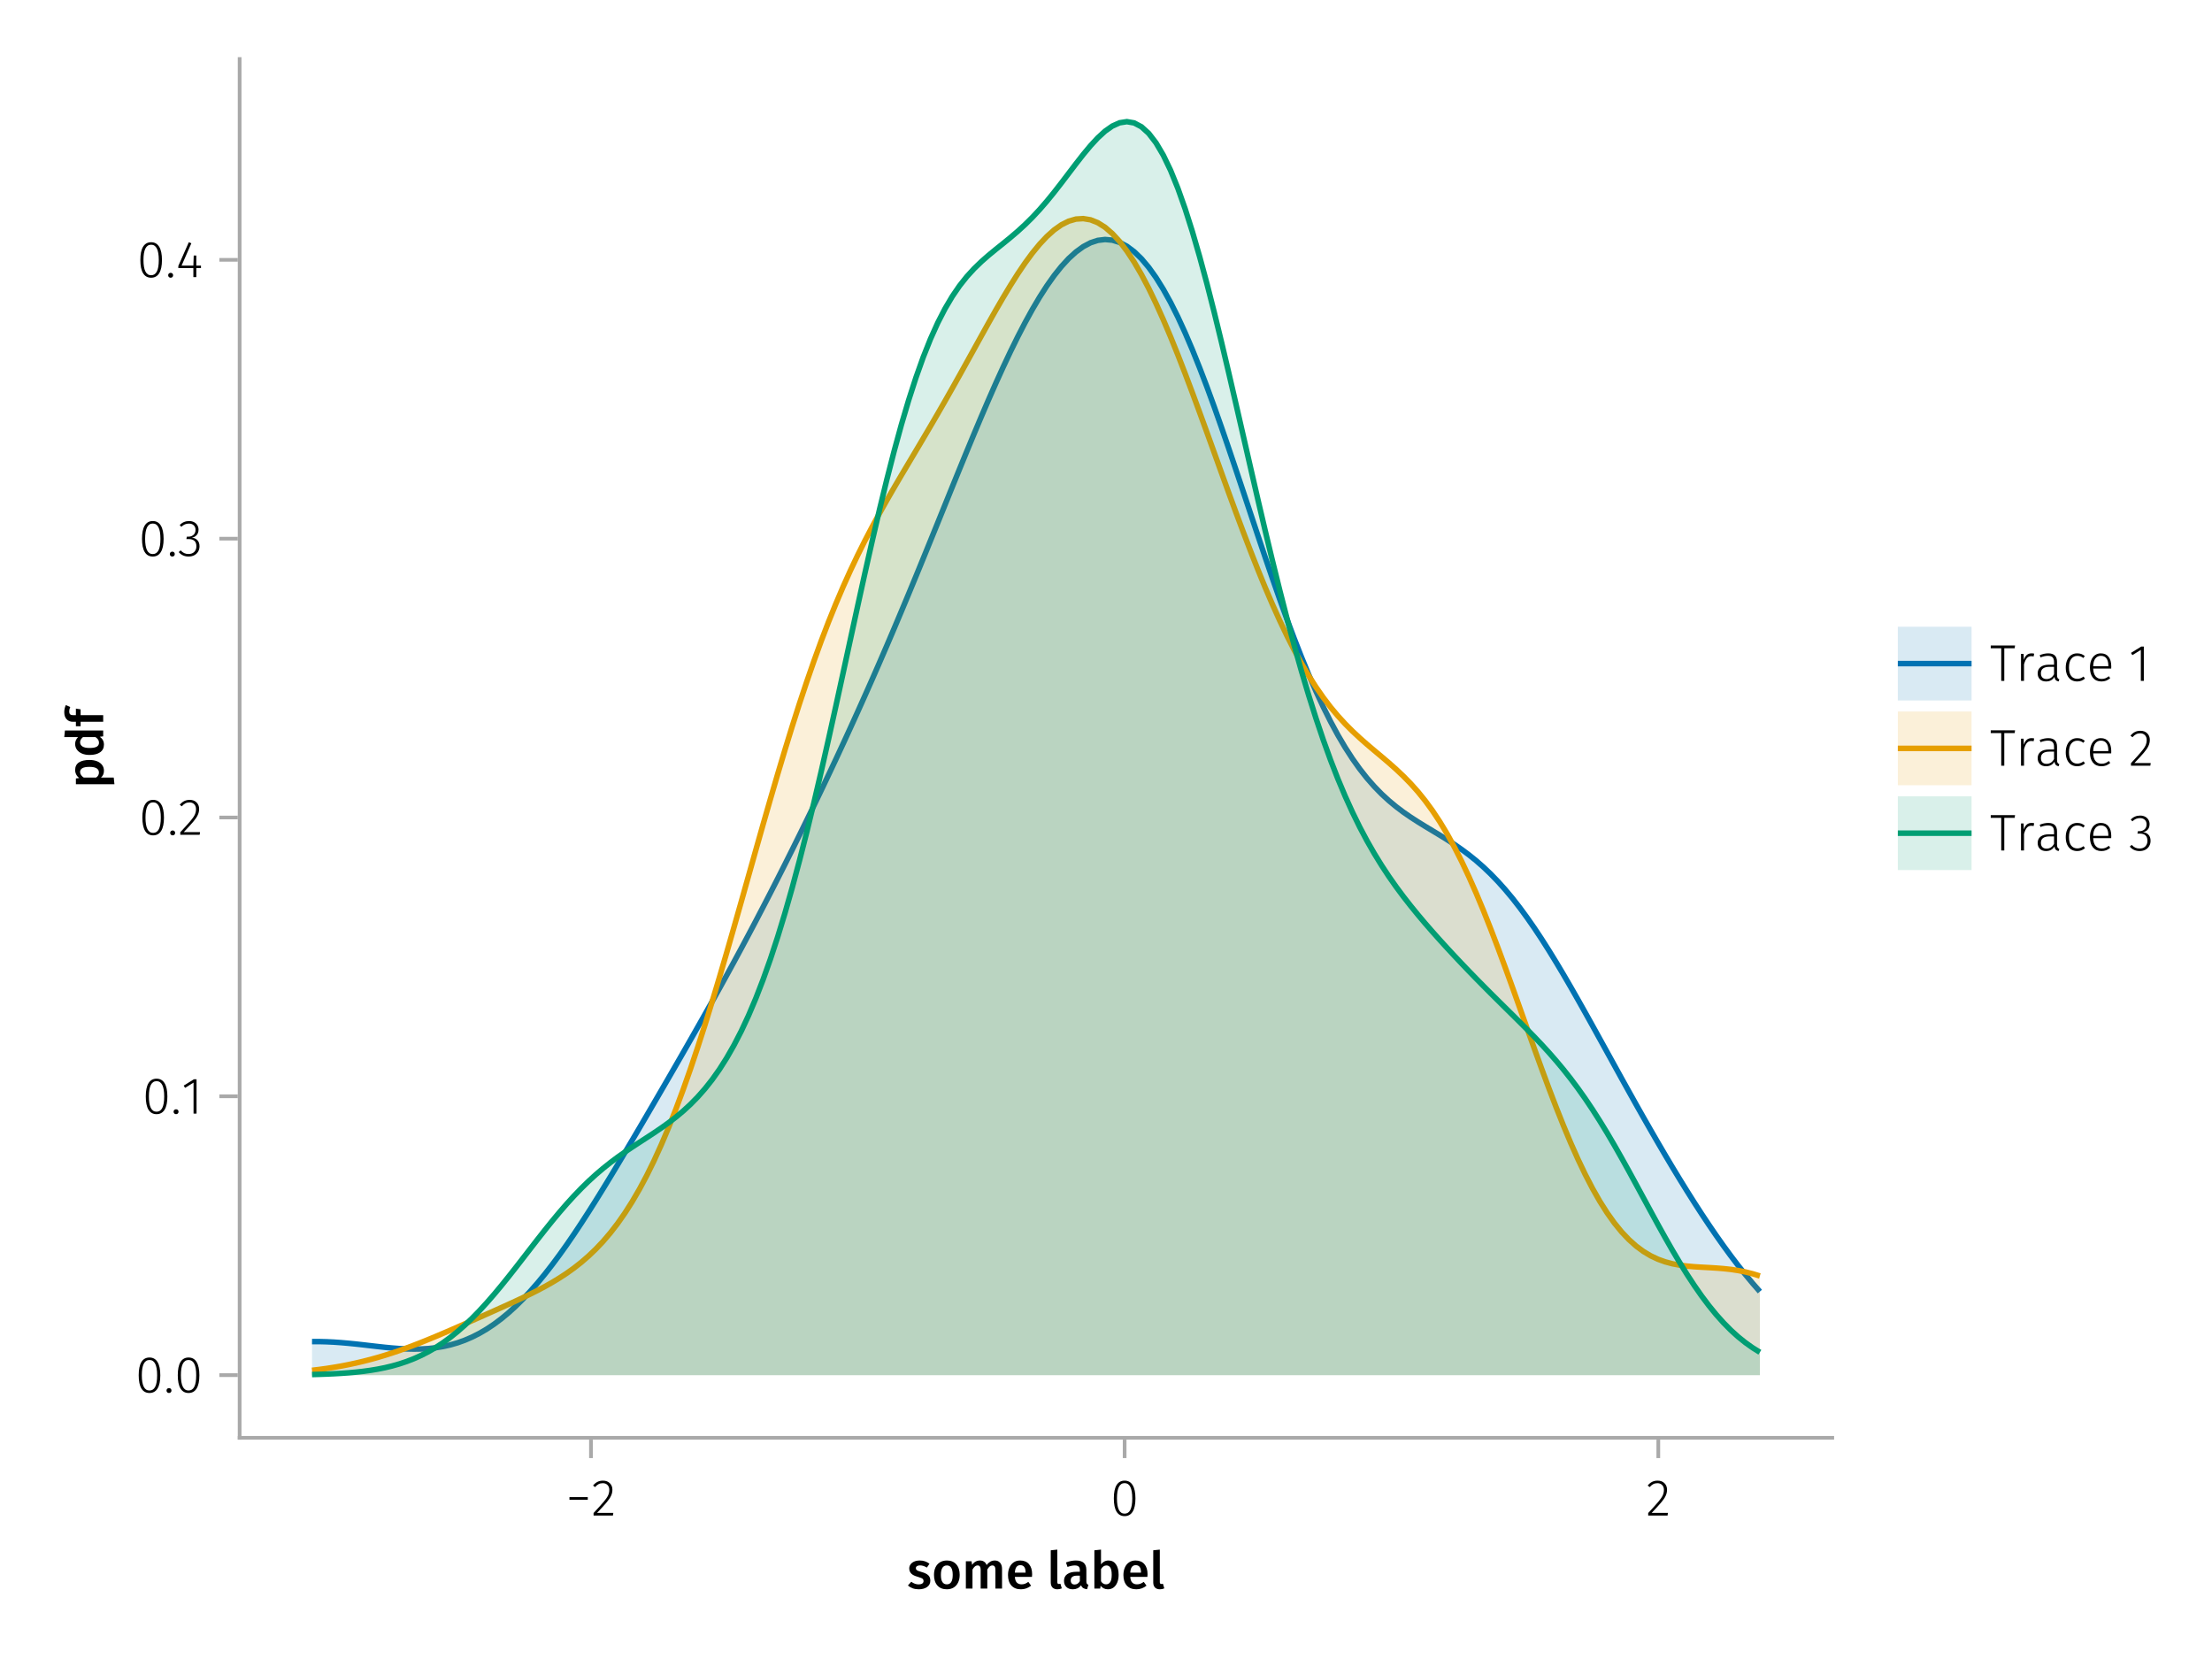 <?xml version="1.0" encoding="UTF-8"?>
<svg xmlns="http://www.w3.org/2000/svg" xmlns:xlink="http://www.w3.org/1999/xlink" width="600" height="450" viewBox="0 0 600 450">
<defs>
<g>
<g id="glyph-0-0-651e792d">
<path d="M 3.422 -7.609 C 4.41 -7.609 5.285 -7.316 6.047 -6.734 L 5.344 -5.688 C 4.707 -6.082 4.086 -6.281 3.484 -6.281 C 3.129 -6.281 2.852 -6.211 2.656 -6.078 C 2.457 -5.941 2.359 -5.766 2.359 -5.547 C 2.359 -5.379 2.398 -5.238 2.484 -5.125 C 2.578 -5.008 2.734 -4.898 2.953 -4.797 C 3.172 -4.703 3.492 -4.598 3.922 -4.484 C 4.723 -4.266 5.316 -3.977 5.703 -3.625 C 6.086 -3.27 6.281 -2.773 6.281 -2.141 C 6.281 -1.398 5.984 -0.82 5.391 -0.406 C 4.797 0 4.051 0.203 3.156 0.203 C 2.551 0.203 2 0.113 1.5 -0.062 C 1 -0.25 0.566 -0.508 0.203 -0.844 L 1.109 -1.844 C 1.754 -1.363 2.426 -1.125 3.125 -1.125 C 3.52 -1.125 3.836 -1.203 4.078 -1.359 C 4.316 -1.516 4.438 -1.734 4.438 -2.016 C 4.438 -2.234 4.391 -2.406 4.297 -2.531 C 4.211 -2.656 4.055 -2.766 3.828 -2.859 C 3.598 -2.961 3.242 -3.082 2.766 -3.219 C 2.004 -3.426 1.445 -3.711 1.094 -4.078 C 0.738 -4.453 0.562 -4.91 0.562 -5.453 C 0.562 -5.867 0.68 -6.238 0.922 -6.562 C 1.16 -6.895 1.492 -7.148 1.922 -7.328 C 2.359 -7.516 2.859 -7.609 3.422 -7.609 Z M 3.422 -7.609 "/>
</g>
<g id="glyph-0-1-651e792d">
<path d="M 4.109 -7.609 C 5.191 -7.609 6.039 -7.258 6.656 -6.562 C 7.27 -5.875 7.578 -4.922 7.578 -3.703 C 7.578 -2.93 7.438 -2.25 7.156 -1.656 C 6.875 -1.062 6.473 -0.602 5.953 -0.281 C 5.43 0.039 4.812 0.203 4.094 0.203 C 3 0.203 2.145 -0.141 1.531 -0.828 C 0.914 -1.523 0.609 -2.484 0.609 -3.703 C 0.609 -4.484 0.742 -5.164 1.016 -5.75 C 1.297 -6.344 1.703 -6.801 2.234 -7.125 C 2.766 -7.445 3.391 -7.609 4.109 -7.609 Z M 4.109 -6.266 C 3.023 -6.266 2.484 -5.41 2.484 -3.703 C 2.484 -2.828 2.617 -2.18 2.891 -1.766 C 3.16 -1.348 3.562 -1.141 4.094 -1.141 C 4.625 -1.141 5.02 -1.348 5.281 -1.766 C 5.551 -2.191 5.688 -2.836 5.688 -3.703 C 5.688 -4.578 5.551 -5.223 5.281 -5.641 C 5.02 -6.055 4.629 -6.266 4.109 -6.266 Z M 4.109 -6.266 "/>
</g>
<g id="glyph-0-2-651e792d">
<path d="M 6.547 -1.953 C 6.547 -1.672 6.586 -1.461 6.672 -1.328 C 6.766 -1.191 6.91 -1.086 7.109 -1.016 L 6.734 0.188 C 6.316 0.145 5.973 0.039 5.703 -0.125 C 5.441 -0.289 5.238 -0.547 5.094 -0.891 C 4.844 -0.523 4.523 -0.25 4.141 -0.062 C 3.766 0.113 3.348 0.203 2.891 0.203 C 2.148 0.203 1.562 -0.004 1.125 -0.422 C 0.695 -0.836 0.484 -1.391 0.484 -2.078 C 0.484 -2.879 0.773 -3.488 1.359 -3.906 C 1.941 -4.332 2.773 -4.547 3.859 -4.547 L 4.781 -4.547 L 4.781 -4.969 C 4.781 -5.445 4.672 -5.781 4.453 -5.969 C 4.234 -6.164 3.883 -6.266 3.406 -6.266 C 2.863 -6.266 2.207 -6.129 1.438 -5.859 L 1.016 -7.078 C 1.941 -7.43 2.836 -7.609 3.703 -7.609 C 5.598 -7.609 6.547 -6.758 6.547 -5.062 Z M 3.359 -1.094 C 3.961 -1.094 4.438 -1.395 4.781 -2 L 4.781 -3.5 L 4.047 -3.5 C 2.891 -3.5 2.312 -3.07 2.312 -2.219 C 2.312 -1.863 2.398 -1.586 2.578 -1.391 C 2.754 -1.191 3.016 -1.094 3.359 -1.094 Z M 3.359 -1.094 "/>
</g>
<g id="glyph-0-3-651e792d">
<path d="M 4.906 -7.609 C 5.77 -7.609 6.441 -7.266 6.922 -6.578 C 7.41 -5.898 7.656 -4.941 7.656 -3.703 C 7.656 -2.941 7.535 -2.266 7.297 -1.672 C 7.055 -1.078 6.719 -0.613 6.281 -0.281 C 5.844 0.039 5.328 0.203 4.734 0.203 C 4.328 0.203 3.957 0.117 3.625 -0.047 C 3.301 -0.211 3.016 -0.445 2.766 -0.75 L 2.656 0 L 1.078 0 L 1.078 -10.375 L 2.875 -10.562 L 2.875 -6.562 C 3.113 -6.895 3.406 -7.148 3.75 -7.328 C 4.102 -7.516 4.488 -7.609 4.906 -7.609 Z M 4.234 -1.141 C 4.723 -1.141 5.102 -1.344 5.375 -1.75 C 5.645 -2.164 5.781 -2.816 5.781 -3.703 C 5.781 -4.641 5.656 -5.301 5.406 -5.688 C 5.156 -6.07 4.801 -6.266 4.344 -6.266 C 3.77 -6.266 3.281 -5.93 2.875 -5.266 L 2.875 -1.984 C 3.031 -1.711 3.227 -1.504 3.469 -1.359 C 3.707 -1.211 3.961 -1.141 4.234 -1.141 Z M 4.234 -1.141 "/>
</g>
<g id="glyph-0-4-651e792d">
<path d="M 7.156 -3.875 C 7.156 -3.781 7.141 -3.539 7.109 -3.156 L 2.469 -3.156 C 2.52 -2.438 2.703 -1.922 3.016 -1.609 C 3.336 -1.297 3.758 -1.141 4.281 -1.141 C 4.613 -1.141 4.922 -1.191 5.203 -1.297 C 5.492 -1.41 5.801 -1.582 6.125 -1.812 L 6.875 -0.781 C 6.051 -0.125 5.133 0.203 4.125 0.203 C 3 0.203 2.129 -0.141 1.516 -0.828 C 0.91 -1.516 0.609 -2.457 0.609 -3.656 C 0.609 -4.406 0.738 -5.082 1 -5.688 C 1.258 -6.289 1.633 -6.758 2.125 -7.094 C 2.625 -7.438 3.211 -7.609 3.891 -7.609 C 4.93 -7.609 5.734 -7.281 6.297 -6.625 C 6.867 -5.969 7.156 -5.051 7.156 -3.875 Z M 5.375 -4.391 C 5.375 -5.691 4.895 -6.344 3.938 -6.344 C 3.5 -6.344 3.156 -6.18 2.906 -5.859 C 2.656 -5.535 2.508 -5.02 2.469 -4.312 L 5.375 -4.312 Z M 5.375 -4.391 "/>
</g>
<g id="glyph-1-0-651e792d">
<path d="M 8.938 -7.609 C 9.531 -7.609 10.004 -7.406 10.359 -7 C 10.711 -6.594 10.891 -6.047 10.891 -5.359 L 10.891 0 L 9.094 0 L 9.094 -5.078 C 9.094 -5.867 8.82 -6.266 8.281 -6.266 C 8 -6.266 7.75 -6.172 7.531 -5.984 C 7.32 -5.805 7.109 -5.531 6.891 -5.156 L 6.891 0 L 5.094 0 L 5.094 -5.078 C 5.094 -5.867 4.82 -6.266 4.281 -6.266 C 3.988 -6.266 3.734 -6.172 3.516 -5.984 C 3.305 -5.805 3.094 -5.531 2.875 -5.156 L 2.875 0 L 1.078 0 L 1.078 -7.406 L 2.625 -7.406 L 2.766 -6.438 C 3.328 -7.219 4.039 -7.609 4.906 -7.609 C 5.344 -7.609 5.719 -7.5 6.031 -7.281 C 6.344 -7.062 6.566 -6.758 6.703 -6.375 C 7.004 -6.77 7.332 -7.07 7.688 -7.281 C 8.051 -7.5 8.469 -7.609 8.938 -7.609 Z M 8.938 -7.609 "/>
</g>
<g id="glyph-1-1-651e792d">
<path d="M 7.156 -3.875 C 7.156 -3.781 7.141 -3.539 7.109 -3.156 L 2.469 -3.156 C 2.52 -2.438 2.703 -1.922 3.016 -1.609 C 3.336 -1.297 3.758 -1.141 4.281 -1.141 C 4.613 -1.141 4.922 -1.191 5.203 -1.297 C 5.492 -1.41 5.801 -1.582 6.125 -1.812 L 6.875 -0.781 C 6.051 -0.125 5.133 0.203 4.125 0.203 C 3 0.203 2.129 -0.141 1.516 -0.828 C 0.91 -1.516 0.609 -2.457 0.609 -3.656 C 0.609 -4.406 0.738 -5.082 1 -5.688 C 1.258 -6.289 1.633 -6.758 2.125 -7.094 C 2.625 -7.438 3.211 -7.609 3.891 -7.609 C 4.93 -7.609 5.734 -7.281 6.297 -6.625 C 6.867 -5.969 7.156 -5.051 7.156 -3.875 Z M 5.375 -4.391 C 5.375 -5.691 4.895 -6.344 3.938 -6.344 C 3.5 -6.344 3.156 -6.18 2.906 -5.859 C 2.656 -5.535 2.508 -5.02 2.469 -4.312 L 5.375 -4.312 Z M 5.375 -4.391 "/>
</g>
<g id="glyph-1-2-651e792d">
</g>
<g id="glyph-1-3-651e792d">
<path d="M 2.828 0.203 C 2.254 0.203 1.805 0.039 1.484 -0.281 C 1.172 -0.613 1.016 -1.082 1.016 -1.688 L 1.016 -10.375 L 2.797 -10.562 L 2.797 -1.75 C 2.797 -1.406 2.938 -1.234 3.219 -1.234 C 3.363 -1.234 3.504 -1.254 3.641 -1.297 L 4.016 -0.047 C 3.641 0.117 3.242 0.203 2.828 0.203 Z M 2.828 0.203 "/>
</g>
<g id="glyph-2-0-651e792d">
<path d="M 0.969 -4.281 L 0.969 -5 L 5.938 -5 L 5.938 -4.281 Z M 0.969 -4.281 "/>
</g>
<g id="glyph-2-1-651e792d">
<path d="M 3.156 -9.469 C 3.938 -9.469 4.555 -9.238 5.016 -8.781 C 5.484 -8.32 5.719 -7.734 5.719 -7.016 C 5.719 -6.41 5.586 -5.844 5.328 -5.312 C 5.078 -4.781 4.68 -4.195 4.141 -3.562 C 3.609 -2.926 2.742 -1.977 1.547 -0.719 L 5.969 -0.719 L 5.859 0 L 0.609 0 L 0.609 -0.688 C 1.879 -2.051 2.789 -3.062 3.344 -3.719 C 3.906 -4.375 4.301 -4.941 4.531 -5.422 C 4.758 -5.898 4.875 -6.414 4.875 -6.969 C 4.875 -7.52 4.711 -7.957 4.391 -8.281 C 4.066 -8.613 3.641 -8.781 3.109 -8.781 C 2.68 -8.781 2.301 -8.691 1.969 -8.516 C 1.633 -8.336 1.316 -8.07 1.016 -7.719 L 0.469 -8.141 C 0.832 -8.586 1.234 -8.922 1.672 -9.141 C 2.109 -9.359 2.602 -9.469 3.156 -9.469 Z M 3.156 -9.469 "/>
</g>
<g id="glyph-2-2-651e792d">
<path d="M 6.797 -9.594 L 6.688 -8.844 L 3.875 -8.844 L 3.875 0 L 3.047 0 L 3.047 -8.844 L 0.203 -8.844 L 0.203 -9.594 Z M 6.797 -9.594 "/>
</g>
<g id="glyph-2-3-651e792d">
<path d="M 4.328 -7.469 C 4.617 -7.469 4.859 -7.441 5.047 -7.391 L 4.906 -6.625 C 4.695 -6.676 4.477 -6.703 4.25 -6.703 C 3.758 -6.703 3.363 -6.52 3.062 -6.156 C 2.758 -5.801 2.504 -5.242 2.297 -4.484 L 2.297 0 L 1.484 0 L 1.484 -7.328 L 2.188 -7.328 L 2.25 -5.688 C 2.445 -6.289 2.711 -6.738 3.047 -7.031 C 3.391 -7.32 3.816 -7.469 4.328 -7.469 Z M 4.328 -7.469 "/>
</g>
<g id="glyph-2-4-651e792d">
<path d="M 3.984 -7.469 C 4.41 -7.469 4.785 -7.41 5.109 -7.297 C 5.43 -7.18 5.75 -6.992 6.062 -6.734 L 5.656 -6.203 C 5.414 -6.398 5.164 -6.547 4.906 -6.641 C 4.645 -6.734 4.352 -6.781 4.031 -6.781 C 3.344 -6.781 2.789 -6.508 2.375 -5.969 C 1.969 -5.438 1.766 -4.656 1.766 -3.625 C 1.766 -2.602 1.969 -1.836 2.375 -1.328 C 2.781 -0.816 3.328 -0.562 4.016 -0.562 C 4.348 -0.562 4.645 -0.613 4.906 -0.719 C 5.176 -0.82 5.445 -0.973 5.719 -1.172 L 6.109 -0.625 C 5.492 -0.102 4.789 0.156 4 0.156 C 3.375 0.156 2.828 0.008 2.359 -0.281 C 1.898 -0.582 1.539 -1.016 1.281 -1.578 C 1.02 -2.148 0.891 -2.828 0.891 -3.609 C 0.891 -4.391 1.02 -5.07 1.281 -5.656 C 1.539 -6.238 1.898 -6.688 2.359 -7 C 2.828 -7.312 3.367 -7.469 3.984 -7.469 Z M 3.984 -7.469 "/>
</g>
<g id="glyph-2-5-651e792d">
<path d="M 6.672 -3.938 C 6.672 -3.727 6.664 -3.531 6.656 -3.344 L 1.766 -3.344 C 1.805 -2.395 2.031 -1.688 2.438 -1.219 C 2.844 -0.758 3.379 -0.531 4.047 -0.531 C 4.43 -0.531 4.77 -0.586 5.062 -0.703 C 5.352 -0.816 5.672 -1.004 6.016 -1.266 L 6.391 -0.734 C 6.035 -0.441 5.664 -0.219 5.281 -0.062 C 4.895 0.082 4.469 0.156 4 0.156 C 3.031 0.156 2.27 -0.172 1.719 -0.828 C 1.164 -1.492 0.891 -2.414 0.891 -3.594 C 0.891 -4.375 1.008 -5.055 1.25 -5.641 C 1.488 -6.223 1.828 -6.672 2.266 -6.984 C 2.711 -7.305 3.234 -7.469 3.828 -7.469 C 4.754 -7.469 5.457 -7.156 5.938 -6.531 C 6.426 -5.906 6.672 -5.039 6.672 -3.938 Z M 5.875 -4.188 C 5.875 -5.008 5.703 -5.648 5.359 -6.109 C 5.023 -6.566 4.52 -6.797 3.844 -6.797 C 3.238 -6.797 2.75 -6.562 2.375 -6.094 C 2 -5.633 1.797 -4.926 1.766 -3.969 L 5.875 -3.969 Z M 5.875 -4.188 "/>
</g>
<g id="glyph-2-6-651e792d">
</g>
<g id="glyph-3-0-651e792d">
<path d="M 3.844 -9.469 C 4.812 -9.469 5.539 -9.055 6.031 -8.234 C 6.531 -7.422 6.781 -6.223 6.781 -4.641 C 6.781 -3.078 6.531 -1.883 6.031 -1.062 C 5.531 -0.25 4.801 0.156 3.844 0.156 C 2.883 0.156 2.156 -0.25 1.656 -1.062 C 1.164 -1.883 0.922 -3.082 0.922 -4.656 C 0.922 -6.238 1.164 -7.438 1.656 -8.25 C 2.156 -9.062 2.883 -9.469 3.844 -9.469 Z M 3.844 -8.797 C 2.457 -8.797 1.766 -7.414 1.766 -4.656 C 1.766 -1.895 2.457 -0.516 3.844 -0.516 C 4.531 -0.516 5.047 -0.848 5.391 -1.516 C 5.742 -2.191 5.922 -3.234 5.922 -4.641 C 5.922 -6.055 5.742 -7.102 5.391 -7.781 C 5.047 -8.457 4.531 -8.797 3.844 -8.797 Z M 3.844 -8.797 "/>
</g>
<g id="glyph-3-1-651e792d">
<path d="M 3.156 -9.469 C 3.938 -9.469 4.555 -9.238 5.016 -8.781 C 5.484 -8.32 5.719 -7.734 5.719 -7.016 C 5.719 -6.41 5.586 -5.844 5.328 -5.312 C 5.078 -4.781 4.68 -4.195 4.141 -3.562 C 3.609 -2.926 2.742 -1.977 1.547 -0.719 L 5.969 -0.719 L 5.859 0 L 0.609 0 L 0.609 -0.688 C 1.879 -2.051 2.789 -3.062 3.344 -3.719 C 3.906 -4.375 4.301 -4.941 4.531 -5.422 C 4.758 -5.898 4.875 -6.414 4.875 -6.969 C 4.875 -7.52 4.711 -7.957 4.391 -8.281 C 4.066 -8.613 3.641 -8.781 3.109 -8.781 C 2.68 -8.781 2.301 -8.691 1.969 -8.516 C 1.633 -8.336 1.316 -8.07 1.016 -7.719 L 0.469 -8.141 C 0.832 -8.586 1.234 -8.922 1.672 -9.141 C 2.109 -9.359 2.602 -9.469 3.156 -9.469 Z M 3.156 -9.469 "/>
</g>
<g id="glyph-4-0-651e792d">
<path d="M -7.609 -4.906 C -7.609 -5.844 -7.27 -6.535 -6.594 -6.984 C -5.914 -7.43 -4.957 -7.656 -3.719 -7.656 C -2.957 -7.656 -2.281 -7.539 -1.688 -7.312 C -1.094 -7.082 -0.629 -6.742 -0.297 -6.297 C 0.035 -5.859 0.203 -5.336 0.203 -4.734 C 0.203 -3.953 -0.066 -3.332 -0.609 -2.875 L 2.859 -2.875 L 3.047 -1.078 L -7.406 -1.078 L -7.406 -2.641 L -6.5 -2.75 C -6.875 -3.031 -7.148 -3.359 -7.328 -3.734 C -7.516 -4.109 -7.609 -4.5 -7.609 -4.906 Z M -1.156 -4.234 C -1.156 -5.266 -2.004 -5.781 -3.703 -5.781 C -4.609 -5.781 -5.258 -5.66 -5.656 -5.422 C -6.062 -5.191 -6.266 -4.844 -6.266 -4.375 C -6.266 -4.082 -6.172 -3.805 -5.984 -3.547 C -5.805 -3.285 -5.566 -3.062 -5.266 -2.875 L -1.938 -2.875 C -1.414 -3.219 -1.156 -3.672 -1.156 -4.234 Z M -1.156 -4.234 "/>
</g>
<g id="glyph-5-0-651e792d">
<path d="M -10.375 -7.312 L 0 -7.312 L 0 -5.719 L -0.938 -5.594 C -0.582 -5.363 -0.301 -5.066 -0.094 -4.703 C 0.102 -4.348 0.203 -3.941 0.203 -3.484 C 0.203 -2.578 -0.145 -1.879 -0.844 -1.391 C -1.539 -0.91 -2.492 -0.672 -3.703 -0.672 C -4.453 -0.672 -5.125 -0.789 -5.719 -1.031 C -6.312 -1.281 -6.773 -1.629 -7.109 -2.078 C -7.441 -2.535 -7.609 -3.062 -7.609 -3.656 C -7.609 -4.363 -7.344 -4.984 -6.812 -5.516 L -10.562 -5.516 Z M -1.141 -3.984 C -1.141 -4.305 -1.219 -4.586 -1.375 -4.828 C -1.531 -5.066 -1.77 -5.297 -2.094 -5.516 L -5.484 -5.516 C -5.742 -5.297 -5.938 -5.078 -6.062 -4.859 C -6.195 -4.641 -6.266 -4.391 -6.266 -4.109 C -6.266 -3.629 -6.051 -3.25 -5.625 -2.969 C -5.207 -2.695 -4.566 -2.562 -3.703 -2.562 C -2.797 -2.562 -2.141 -2.68 -1.734 -2.922 C -1.336 -3.172 -1.141 -3.523 -1.141 -3.984 Z M -1.141 -3.984 "/>
</g>
<g id="glyph-5-1-651e792d">
<path d="M -9.219 -4.078 C -9.219 -3.723 -9.133 -3.469 -8.969 -3.312 C -8.801 -3.156 -8.539 -3.078 -8.188 -3.078 L -7.406 -3.078 L -7.406 -4.859 L -6.125 -4.656 L -6.125 -3.078 L 0 -3.078 L 0 -1.281 L -6.125 -1.281 L -6.125 -0.078 L -7.406 -0.078 L -7.406 -1.281 L -8.219 -1.281 C -8.914 -1.281 -9.477 -1.504 -9.906 -1.953 C -10.344 -2.41 -10.562 -3.055 -10.562 -3.891 C -10.562 -4.547 -10.422 -5.188 -10.141 -5.812 L -8.938 -5.297 C -9.125 -4.891 -9.219 -4.484 -9.219 -4.078 Z M -9.219 -4.078 "/>
</g>
<g id="glyph-6-0-651e792d">
<path d="M 3.844 -9.469 C 4.812 -9.469 5.539 -9.055 6.031 -8.234 C 6.531 -7.422 6.781 -6.223 6.781 -4.641 C 6.781 -3.078 6.531 -1.883 6.031 -1.062 C 5.531 -0.25 4.801 0.156 3.844 0.156 C 2.883 0.156 2.156 -0.25 1.656 -1.062 C 1.164 -1.883 0.922 -3.082 0.922 -4.656 C 0.922 -6.238 1.164 -7.438 1.656 -8.25 C 2.156 -9.062 2.883 -9.469 3.844 -9.469 Z M 3.844 -8.797 C 2.457 -8.797 1.766 -7.414 1.766 -4.656 C 1.766 -1.895 2.457 -0.516 3.844 -0.516 C 4.531 -0.516 5.047 -0.848 5.391 -1.516 C 5.742 -2.191 5.922 -3.234 5.922 -4.641 C 5.922 -6.055 5.742 -7.102 5.391 -7.781 C 5.047 -8.457 4.531 -8.797 3.844 -8.797 Z M 3.844 -8.797 "/>
</g>
<g id="glyph-7-0-651e792d">
<path d="M 1.438 -1.172 C 1.633 -1.172 1.797 -1.109 1.922 -0.984 C 2.047 -0.859 2.109 -0.703 2.109 -0.516 C 2.109 -0.316 2.047 -0.156 1.922 -0.031 C 1.797 0.094 1.633 0.156 1.438 0.156 C 1.25 0.156 1.086 0.094 0.953 -0.031 C 0.828 -0.164 0.766 -0.328 0.766 -0.516 C 0.766 -0.703 0.828 -0.859 0.953 -0.984 C 1.086 -1.109 1.25 -1.172 1.438 -1.172 Z M 1.438 -1.172 "/>
</g>
<g id="glyph-7-1-651e792d">
<path d="M 3.844 -9.469 C 4.812 -9.469 5.539 -9.055 6.031 -8.234 C 6.531 -7.422 6.781 -6.223 6.781 -4.641 C 6.781 -3.078 6.531 -1.883 6.031 -1.062 C 5.531 -0.25 4.801 0.156 3.844 0.156 C 2.883 0.156 2.156 -0.25 1.656 -1.062 C 1.164 -1.883 0.922 -3.082 0.922 -4.656 C 0.922 -6.238 1.164 -7.438 1.656 -8.25 C 2.156 -9.062 2.883 -9.469 3.844 -9.469 Z M 3.844 -8.797 C 2.457 -8.797 1.766 -7.414 1.766 -4.656 C 1.766 -1.895 2.457 -0.516 3.844 -0.516 C 4.531 -0.516 5.047 -0.848 5.391 -1.516 C 5.742 -2.191 5.922 -3.234 5.922 -4.641 C 5.922 -6.055 5.742 -7.102 5.391 -7.781 C 5.047 -8.457 4.531 -8.797 3.844 -8.797 Z M 3.844 -8.797 "/>
</g>
<g id="glyph-7-2-651e792d">
<path d="M 4.094 -9.312 L 4.094 0 L 3.281 0 L 3.281 -8.406 L 0.984 -6.984 L 0.609 -7.594 L 3.391 -9.312 Z M 4.094 -9.312 "/>
</g>
<g id="glyph-7-3-651e792d">
<path d="M 3.156 -9.469 C 3.938 -9.469 4.555 -9.238 5.016 -8.781 C 5.484 -8.32 5.719 -7.734 5.719 -7.016 C 5.719 -6.41 5.586 -5.844 5.328 -5.312 C 5.078 -4.781 4.68 -4.195 4.141 -3.562 C 3.609 -2.926 2.742 -1.977 1.547 -0.719 L 5.969 -0.719 L 5.859 0 L 0.609 0 L 0.609 -0.688 C 1.879 -2.051 2.789 -3.062 3.344 -3.719 C 3.906 -4.375 4.301 -4.941 4.531 -5.422 C 4.758 -5.898 4.875 -6.414 4.875 -6.969 C 4.875 -7.52 4.711 -7.957 4.391 -8.281 C 4.066 -8.613 3.641 -8.781 3.109 -8.781 C 2.68 -8.781 2.301 -8.691 1.969 -8.516 C 1.633 -8.336 1.316 -8.07 1.016 -7.719 L 0.469 -8.141 C 0.832 -8.586 1.234 -8.922 1.672 -9.141 C 2.109 -9.359 2.602 -9.469 3.156 -9.469 Z M 3.156 -9.469 "/>
</g>
<g id="glyph-8-0-651e792d">
<path d="M 3.844 -9.469 C 4.812 -9.469 5.539 -9.055 6.031 -8.234 C 6.531 -7.422 6.781 -6.223 6.781 -4.641 C 6.781 -3.078 6.531 -1.883 6.031 -1.062 C 5.531 -0.25 4.801 0.156 3.844 0.156 C 2.883 0.156 2.156 -0.25 1.656 -1.062 C 1.164 -1.883 0.922 -3.082 0.922 -4.656 C 0.922 -6.238 1.164 -7.438 1.656 -8.25 C 2.156 -9.062 2.883 -9.469 3.844 -9.469 Z M 3.844 -8.797 C 2.457 -8.797 1.766 -7.414 1.766 -4.656 C 1.766 -1.895 2.457 -0.516 3.844 -0.516 C 4.531 -0.516 5.047 -0.848 5.391 -1.516 C 5.742 -2.191 5.922 -3.234 5.922 -4.641 C 5.922 -6.055 5.742 -7.102 5.391 -7.781 C 5.047 -8.457 4.531 -8.797 3.844 -8.797 Z M 3.844 -8.797 "/>
</g>
<g id="glyph-8-1-651e792d">
<path d="M 6.766 -3.125 L 6.766 -2.453 L 5.5 -2.453 L 5.5 0 L 4.703 0 L 4.703 -2.453 L 0.625 -2.453 L 0.625 -3.047 L 3.469 -9.469 L 4.156 -9.188 L 1.5 -3.125 L 4.703 -3.125 L 4.797 -5.859 L 5.5 -5.859 L 5.5 -3.125 Z M 6.766 -3.125 "/>
</g>
<g id="glyph-9-0-651e792d">
<path d="M 1.438 -1.172 C 1.633 -1.172 1.797 -1.109 1.922 -0.984 C 2.047 -0.859 2.109 -0.703 2.109 -0.516 C 2.109 -0.316 2.047 -0.156 1.922 -0.031 C 1.797 0.094 1.633 0.156 1.438 0.156 C 1.25 0.156 1.086 0.094 0.953 -0.031 C 0.828 -0.164 0.766 -0.328 0.766 -0.516 C 0.766 -0.703 0.828 -0.859 0.953 -0.984 C 1.086 -1.109 1.25 -1.172 1.438 -1.172 Z M 1.438 -1.172 "/>
</g>
<g id="glyph-10-0-651e792d">
<path d="M 3.844 -9.469 C 4.812 -9.469 5.539 -9.055 6.031 -8.234 C 6.531 -7.422 6.781 -6.223 6.781 -4.641 C 6.781 -3.078 6.531 -1.883 6.031 -1.062 C 5.531 -0.25 4.801 0.156 3.844 0.156 C 2.883 0.156 2.156 -0.25 1.656 -1.062 C 1.164 -1.883 0.922 -3.082 0.922 -4.656 C 0.922 -6.238 1.164 -7.438 1.656 -8.25 C 2.156 -9.062 2.883 -9.469 3.844 -9.469 Z M 3.844 -8.797 C 2.457 -8.797 1.766 -7.414 1.766 -4.656 C 1.766 -1.895 2.457 -0.516 3.844 -0.516 C 4.531 -0.516 5.047 -0.848 5.391 -1.516 C 5.742 -2.191 5.922 -3.234 5.922 -4.641 C 5.922 -6.055 5.742 -7.102 5.391 -7.781 C 5.047 -8.457 4.531 -8.797 3.844 -8.797 Z M 3.844 -8.797 "/>
</g>
<g id="glyph-11-0-651e792d">
<path d="M 1.438 -1.172 C 1.633 -1.172 1.797 -1.109 1.922 -0.984 C 2.047 -0.859 2.109 -0.703 2.109 -0.516 C 2.109 -0.316 2.047 -0.156 1.922 -0.031 C 1.797 0.094 1.633 0.156 1.438 0.156 C 1.25 0.156 1.086 0.094 0.953 -0.031 C 0.828 -0.164 0.766 -0.328 0.766 -0.516 C 0.766 -0.703 0.828 -0.859 0.953 -0.984 C 1.086 -1.109 1.25 -1.172 1.438 -1.172 Z M 1.438 -1.172 "/>
</g>
<g id="glyph-12-0-651e792d">
<path d="M 3.094 -9.469 C 3.613 -9.469 4.066 -9.363 4.453 -9.156 C 4.848 -8.945 5.145 -8.664 5.344 -8.312 C 5.551 -7.969 5.656 -7.578 5.656 -7.141 C 5.656 -6.535 5.484 -6.039 5.141 -5.656 C 4.805 -5.281 4.367 -5.047 3.828 -4.953 C 4.43 -4.922 4.93 -4.703 5.328 -4.297 C 5.723 -3.898 5.922 -3.344 5.922 -2.625 C 5.922 -2.082 5.797 -1.602 5.547 -1.188 C 5.305 -0.77 4.961 -0.441 4.516 -0.203 C 4.066 0.035 3.547 0.156 2.953 0.156 C 1.867 0.156 0.977 -0.242 0.281 -1.047 L 0.797 -1.516 C 1.117 -1.172 1.445 -0.922 1.781 -0.766 C 2.125 -0.609 2.504 -0.531 2.922 -0.531 C 3.598 -0.531 4.125 -0.723 4.5 -1.109 C 4.883 -1.492 5.078 -2 5.078 -2.625 C 5.078 -3.926 4.379 -4.578 2.984 -4.578 L 2.359 -4.578 L 2.484 -5.234 L 2.922 -5.234 C 3.453 -5.234 3.906 -5.395 4.281 -5.719 C 4.656 -6.039 4.844 -6.5 4.844 -7.094 C 4.844 -7.613 4.676 -8.023 4.344 -8.328 C 4.02 -8.629 3.586 -8.781 3.047 -8.781 C 2.66 -8.781 2.301 -8.711 1.969 -8.578 C 1.645 -8.441 1.316 -8.219 0.984 -7.906 L 0.547 -8.406 C 0.922 -8.77 1.312 -9.035 1.719 -9.203 C 2.133 -9.379 2.594 -9.469 3.094 -9.469 Z M 3.094 -9.469 "/>
</g>
<g id="glyph-13-0-651e792d">
<path d="M 6.797 -9.594 L 6.688 -8.844 L 3.875 -8.844 L 3.875 0 L 3.047 0 L 3.047 -8.844 L 0.203 -8.844 L 0.203 -9.594 Z M 6.797 -9.594 "/>
</g>
<g id="glyph-14-0-651e792d">
<path d="M 4.328 -7.469 C 4.617 -7.469 4.859 -7.441 5.047 -7.391 L 4.906 -6.625 C 4.695 -6.676 4.477 -6.703 4.25 -6.703 C 3.758 -6.703 3.363 -6.52 3.062 -6.156 C 2.758 -5.801 2.504 -5.242 2.297 -4.484 L 2.297 0 L 1.484 0 L 1.484 -7.328 L 2.188 -7.328 L 2.25 -5.688 C 2.445 -6.289 2.711 -6.738 3.047 -7.031 C 3.391 -7.32 3.816 -7.469 4.328 -7.469 Z M 4.328 -7.469 "/>
</g>
<g id="glyph-15-0-651e792d">
<path d="M 6.031 -1.625 C 6.031 -1.238 6.078 -0.961 6.172 -0.797 C 6.273 -0.629 6.438 -0.504 6.656 -0.422 L 6.469 0.156 C 6.133 0.094 5.875 -0.031 5.688 -0.219 C 5.508 -0.406 5.391 -0.691 5.328 -1.078 C 4.828 -0.254 4.066 0.156 3.047 0.156 C 2.348 0.156 1.797 -0.039 1.391 -0.438 C 0.984 -0.832 0.781 -1.363 0.781 -2.031 C 0.781 -2.781 1.047 -3.359 1.578 -3.766 C 2.117 -4.18 2.867 -4.391 3.828 -4.391 L 5.219 -4.391 L 5.219 -5.109 C 5.219 -5.691 5.086 -6.117 4.828 -6.391 C 4.566 -6.66 4.133 -6.797 3.531 -6.797 C 2.969 -6.797 2.305 -6.656 1.547 -6.375 L 1.328 -6.984 C 2.148 -7.305 2.922 -7.469 3.641 -7.469 C 5.234 -7.469 6.031 -6.695 6.031 -5.156 Z M 3.188 -0.5 C 4.07 -0.5 4.75 -0.93 5.219 -1.797 L 5.219 -3.812 L 3.953 -3.812 C 3.203 -3.812 2.629 -3.664 2.234 -3.375 C 1.848 -3.082 1.656 -2.648 1.656 -2.078 C 1.656 -1.566 1.789 -1.176 2.062 -0.906 C 2.332 -0.633 2.707 -0.5 3.188 -0.5 Z M 3.188 -0.5 "/>
</g>
<g id="glyph-15-1-651e792d">
<path d="M 3.984 -7.469 C 4.41 -7.469 4.785 -7.41 5.109 -7.297 C 5.43 -7.18 5.75 -6.992 6.062 -6.734 L 5.656 -6.203 C 5.414 -6.398 5.164 -6.547 4.906 -6.641 C 4.645 -6.734 4.352 -6.781 4.031 -6.781 C 3.344 -6.781 2.789 -6.508 2.375 -5.969 C 1.969 -5.438 1.766 -4.656 1.766 -3.625 C 1.766 -2.602 1.969 -1.836 2.375 -1.328 C 2.781 -0.816 3.328 -0.562 4.016 -0.562 C 4.348 -0.562 4.645 -0.613 4.906 -0.719 C 5.176 -0.82 5.445 -0.973 5.719 -1.172 L 6.109 -0.625 C 5.492 -0.102 4.789 0.156 4 0.156 C 3.375 0.156 2.828 0.008 2.359 -0.281 C 1.898 -0.582 1.539 -1.016 1.281 -1.578 C 1.02 -2.148 0.891 -2.828 0.891 -3.609 C 0.891 -4.391 1.02 -5.07 1.281 -5.656 C 1.539 -6.238 1.898 -6.688 2.359 -7 C 2.828 -7.312 3.367 -7.469 3.984 -7.469 Z M 3.984 -7.469 "/>
</g>
<g id="glyph-15-2-651e792d">
<path d="M 6.672 -3.938 C 6.672 -3.727 6.664 -3.531 6.656 -3.344 L 1.766 -3.344 C 1.805 -2.395 2.031 -1.688 2.438 -1.219 C 2.844 -0.758 3.379 -0.531 4.047 -0.531 C 4.43 -0.531 4.77 -0.586 5.062 -0.703 C 5.352 -0.816 5.672 -1.004 6.016 -1.266 L 6.391 -0.734 C 6.035 -0.441 5.664 -0.219 5.281 -0.062 C 4.895 0.082 4.469 0.156 4 0.156 C 3.031 0.156 2.27 -0.172 1.719 -0.828 C 1.164 -1.492 0.891 -2.414 0.891 -3.594 C 0.891 -4.375 1.008 -5.055 1.25 -5.641 C 1.488 -6.223 1.828 -6.672 2.266 -6.984 C 2.711 -7.305 3.234 -7.469 3.828 -7.469 C 4.754 -7.469 5.457 -7.156 5.938 -6.531 C 6.426 -5.906 6.672 -5.039 6.672 -3.938 Z M 5.875 -4.188 C 5.875 -5.008 5.703 -5.648 5.359 -6.109 C 5.023 -6.566 4.52 -6.797 3.844 -6.797 C 3.238 -6.797 2.75 -6.562 2.375 -6.094 C 2 -5.633 1.797 -4.926 1.766 -3.969 L 5.875 -3.969 Z M 5.875 -4.188 "/>
</g>
<g id="glyph-15-3-651e792d">
</g>
<g id="glyph-15-4-651e792d">
<path d="M 4.094 -9.312 L 4.094 0 L 3.281 0 L 3.281 -8.406 L 0.984 -6.984 L 0.609 -7.594 L 3.391 -9.312 Z M 4.094 -9.312 "/>
</g>
<g id="glyph-16-0-651e792d">
<path d="M 6.031 -1.625 C 6.031 -1.238 6.078 -0.961 6.172 -0.797 C 6.273 -0.629 6.438 -0.504 6.656 -0.422 L 6.469 0.156 C 6.133 0.094 5.875 -0.031 5.688 -0.219 C 5.508 -0.406 5.391 -0.691 5.328 -1.078 C 4.828 -0.254 4.066 0.156 3.047 0.156 C 2.348 0.156 1.797 -0.039 1.391 -0.438 C 0.984 -0.832 0.781 -1.363 0.781 -2.031 C 0.781 -2.781 1.047 -3.359 1.578 -3.766 C 2.117 -4.18 2.867 -4.391 3.828 -4.391 L 5.219 -4.391 L 5.219 -5.109 C 5.219 -5.691 5.086 -6.117 4.828 -6.391 C 4.566 -6.66 4.133 -6.797 3.531 -6.797 C 2.969 -6.797 2.305 -6.656 1.547 -6.375 L 1.328 -6.984 C 2.148 -7.305 2.922 -7.469 3.641 -7.469 C 5.234 -7.469 6.031 -6.695 6.031 -5.156 Z M 3.188 -0.5 C 4.07 -0.5 4.75 -0.93 5.219 -1.797 L 5.219 -3.812 L 3.953 -3.812 C 3.203 -3.812 2.629 -3.664 2.234 -3.375 C 1.848 -3.082 1.656 -2.648 1.656 -2.078 C 1.656 -1.566 1.789 -1.176 2.062 -0.906 C 2.332 -0.633 2.707 -0.5 3.188 -0.5 Z M 3.188 -0.5 "/>
</g>
<g id="glyph-17-0-651e792d">
<path d="M 6.797 -9.594 L 6.688 -8.844 L 3.875 -8.844 L 3.875 0 L 3.047 0 L 3.047 -8.844 L 0.203 -8.844 L 0.203 -9.594 Z M 6.797 -9.594 "/>
</g>
<g id="glyph-17-1-651e792d">
<path d="M 6.031 -1.625 C 6.031 -1.238 6.078 -0.961 6.172 -0.797 C 6.273 -0.629 6.438 -0.504 6.656 -0.422 L 6.469 0.156 C 6.133 0.094 5.875 -0.031 5.688 -0.219 C 5.508 -0.406 5.391 -0.691 5.328 -1.078 C 4.828 -0.254 4.066 0.156 3.047 0.156 C 2.348 0.156 1.797 -0.039 1.391 -0.438 C 0.984 -0.832 0.781 -1.363 0.781 -2.031 C 0.781 -2.781 1.047 -3.359 1.578 -3.766 C 2.117 -4.18 2.867 -4.391 3.828 -4.391 L 5.219 -4.391 L 5.219 -5.109 C 5.219 -5.691 5.086 -6.117 4.828 -6.391 C 4.566 -6.66 4.133 -6.797 3.531 -6.797 C 2.969 -6.797 2.305 -6.656 1.547 -6.375 L 1.328 -6.984 C 2.148 -7.305 2.922 -7.469 3.641 -7.469 C 5.234 -7.469 6.031 -6.695 6.031 -5.156 Z M 3.188 -0.5 C 4.07 -0.5 4.75 -0.93 5.219 -1.797 L 5.219 -3.812 L 3.953 -3.812 C 3.203 -3.812 2.629 -3.664 2.234 -3.375 C 1.848 -3.082 1.656 -2.648 1.656 -2.078 C 1.656 -1.566 1.789 -1.176 2.062 -0.906 C 2.332 -0.633 2.707 -0.5 3.188 -0.5 Z M 3.188 -0.5 "/>
</g>
<g id="glyph-17-2-651e792d">
<path d="M 3.984 -7.469 C 4.41 -7.469 4.785 -7.41 5.109 -7.297 C 5.43 -7.18 5.75 -6.992 6.062 -6.734 L 5.656 -6.203 C 5.414 -6.398 5.164 -6.547 4.906 -6.641 C 4.645 -6.734 4.352 -6.781 4.031 -6.781 C 3.344 -6.781 2.789 -6.508 2.375 -5.969 C 1.969 -5.438 1.766 -4.656 1.766 -3.625 C 1.766 -2.602 1.969 -1.836 2.375 -1.328 C 2.781 -0.816 3.328 -0.562 4.016 -0.562 C 4.348 -0.562 4.645 -0.613 4.906 -0.719 C 5.176 -0.82 5.445 -0.973 5.719 -1.172 L 6.109 -0.625 C 5.492 -0.102 4.789 0.156 4 0.156 C 3.375 0.156 2.828 0.008 2.359 -0.281 C 1.898 -0.582 1.539 -1.016 1.281 -1.578 C 1.02 -2.148 0.891 -2.828 0.891 -3.609 C 0.891 -4.391 1.02 -5.07 1.281 -5.656 C 1.539 -6.238 1.898 -6.688 2.359 -7 C 2.828 -7.312 3.367 -7.469 3.984 -7.469 Z M 3.984 -7.469 "/>
</g>
<g id="glyph-17-3-651e792d">
<path d="M 6.672 -3.938 C 6.672 -3.727 6.664 -3.531 6.656 -3.344 L 1.766 -3.344 C 1.805 -2.395 2.031 -1.688 2.438 -1.219 C 2.844 -0.758 3.379 -0.531 4.047 -0.531 C 4.43 -0.531 4.77 -0.586 5.062 -0.703 C 5.352 -0.816 5.672 -1.004 6.016 -1.266 L 6.391 -0.734 C 6.035 -0.441 5.664 -0.219 5.281 -0.062 C 4.895 0.082 4.469 0.156 4 0.156 C 3.031 0.156 2.27 -0.172 1.719 -0.828 C 1.164 -1.492 0.891 -2.414 0.891 -3.594 C 0.891 -4.375 1.008 -5.055 1.25 -5.641 C 1.488 -6.223 1.828 -6.672 2.266 -6.984 C 2.711 -7.305 3.234 -7.469 3.828 -7.469 C 4.754 -7.469 5.457 -7.156 5.938 -6.531 C 6.426 -5.906 6.672 -5.039 6.672 -3.938 Z M 5.875 -4.188 C 5.875 -5.008 5.703 -5.648 5.359 -6.109 C 5.023 -6.566 4.52 -6.797 3.844 -6.797 C 3.238 -6.797 2.75 -6.562 2.375 -6.094 C 2 -5.633 1.797 -4.926 1.766 -3.969 L 5.875 -3.969 Z M 5.875 -4.188 "/>
</g>
<g id="glyph-17-4-651e792d">
</g>
<g id="glyph-17-5-651e792d">
<path d="M 3.094 -9.469 C 3.613 -9.469 4.066 -9.363 4.453 -9.156 C 4.848 -8.945 5.145 -8.664 5.344 -8.312 C 5.551 -7.969 5.656 -7.578 5.656 -7.141 C 5.656 -6.535 5.484 -6.039 5.141 -5.656 C 4.805 -5.281 4.367 -5.047 3.828 -4.953 C 4.43 -4.922 4.93 -4.703 5.328 -4.297 C 5.723 -3.898 5.922 -3.344 5.922 -2.625 C 5.922 -2.082 5.797 -1.602 5.547 -1.188 C 5.305 -0.77 4.961 -0.441 4.516 -0.203 C 4.066 0.035 3.547 0.156 2.953 0.156 C 1.867 0.156 0.977 -0.242 0.281 -1.047 L 0.797 -1.516 C 1.117 -1.172 1.445 -0.922 1.781 -0.766 C 2.125 -0.609 2.504 -0.531 2.922 -0.531 C 3.598 -0.531 4.125 -0.723 4.5 -1.109 C 4.883 -1.492 5.078 -2 5.078 -2.625 C 5.078 -3.926 4.379 -4.578 2.984 -4.578 L 2.359 -4.578 L 2.484 -5.234 L 2.922 -5.234 C 3.453 -5.234 3.906 -5.395 4.281 -5.719 C 4.656 -6.039 4.844 -6.5 4.844 -7.094 C 4.844 -7.613 4.676 -8.023 4.344 -8.328 C 4.02 -8.629 3.586 -8.781 3.047 -8.781 C 2.66 -8.781 2.301 -8.711 1.969 -8.578 C 1.645 -8.441 1.316 -8.219 0.984 -7.906 L 0.547 -8.406 C 0.922 -8.77 1.312 -9.035 1.719 -9.203 C 2.133 -9.379 2.594 -9.469 3.094 -9.469 Z M 3.094 -9.469 "/>
</g>
<g id="glyph-18-0-651e792d">
<path d="M 4.328 -7.469 C 4.617 -7.469 4.859 -7.441 5.047 -7.391 L 4.906 -6.625 C 4.695 -6.676 4.477 -6.703 4.25 -6.703 C 3.758 -6.703 3.363 -6.52 3.062 -6.156 C 2.758 -5.801 2.504 -5.242 2.297 -4.484 L 2.297 0 L 1.484 0 L 1.484 -7.328 L 2.188 -7.328 L 2.25 -5.688 C 2.445 -6.289 2.711 -6.738 3.047 -7.031 C 3.391 -7.32 3.816 -7.469 4.328 -7.469 Z M 4.328 -7.469 "/>
</g>
</g>
</defs>
<rect x="-60" y="-45" width="720" height="540" fill="rgb(100%, 100%, 100%)" fill-opacity="1"/>
<path fill-rule="nonzero" fill="rgb(100%, 100%, 100%)" fill-opacity="1" d="M 65 390 L 497 390 L 497 16 L 65 16 Z M 65 390 "/>
<g fill="rgb(0%, 0%, 0%)" fill-opacity="1">
<use xlink:href="#glyph-0-0-651e792d" x="246.07" y="430.89"/>
</g>
<g fill="rgb(0%, 0%, 0%)" fill-opacity="1">
<use xlink:href="#glyph-0-1-651e792d" x="252.734" y="430.89"/>
</g>
<g fill="rgb(0%, 0%, 0%)" fill-opacity="1">
<use xlink:href="#glyph-1-0-651e792d" x="260.91" y="430.89"/>
</g>
<g fill="rgb(0%, 0%, 0%)" fill-opacity="1">
<use xlink:href="#glyph-1-1-651e792d" x="272.81" y="430.89"/>
</g>
<g fill="rgb(0%, 0%, 0%)" fill-opacity="1">
<use xlink:href="#glyph-1-2-651e792d" x="280.496" y="430.89"/>
</g>
<g fill="rgb(0%, 0%, 0%)" fill-opacity="1">
<use xlink:href="#glyph-1-3-651e792d" x="283.996" y="430.89"/>
</g>
<g fill="rgb(0%, 0%, 0%)" fill-opacity="1">
<use xlink:href="#glyph-0-2-651e792d" x="288.126" y="430.89"/>
</g>
<g fill="rgb(0%, 0%, 0%)" fill-opacity="1">
<use xlink:href="#glyph-0-3-651e792d" x="295.77" y="430.89"/>
</g>
<g fill="rgb(0%, 0%, 0%)" fill-opacity="1">
<use xlink:href="#glyph-0-4-651e792d" x="304.114" y="430.89"/>
</g>
<g fill="rgb(0%, 0%, 0%)" fill-opacity="1">
<use xlink:href="#glyph-1-3-651e792d" x="311.8" y="430.89"/>
</g>
<g fill="rgb(0%, 0%, 0%)" fill-opacity="1">
<use xlink:href="#glyph-2-0-651e792d" x="153.493" y="411.09"/>
</g>
<g fill="rgb(0%, 0%, 0%)" fill-opacity="1">
<use xlink:href="#glyph-2-1-651e792d" x="160.395" y="411.09"/>
</g>
<g fill="rgb(0%, 0%, 0%)" fill-opacity="1">
<use xlink:href="#glyph-3-0-651e792d" x="301.205" y="411.09"/>
</g>
<g fill="rgb(0%, 0%, 0%)" fill-opacity="1">
<use xlink:href="#glyph-3-1-651e792d" x="446.46" y="411.09"/>
</g>
<g fill="rgb(0%, 0%, 0%)" fill-opacity="1">
<use xlink:href="#glyph-4-0-651e792d" x="27.992" y="213.794"/>
</g>
<g fill="rgb(0%, 0%, 0%)" fill-opacity="1">
<use xlink:href="#glyph-5-0-651e792d" x="27.992" y="205.45"/>
</g>
<g fill="rgb(0%, 0%, 0%)" fill-opacity="1">
<use xlink:href="#glyph-5-1-651e792d" x="27.992" y="197.064"/>
</g>
<g fill="rgb(0%, 0%, 0%)" fill-opacity="1">
<use xlink:href="#glyph-6-0-651e792d" x="36.702" y="377.69"/>
</g>
<g fill="rgb(0%, 0%, 0%)" fill-opacity="1">
<use xlink:href="#glyph-7-0-651e792d" x="44.402" y="377.69"/>
</g>
<g fill="rgb(0%, 0%, 0%)" fill-opacity="1">
<use xlink:href="#glyph-8-0-651e792d" x="47.3" y="377.69"/>
</g>
<g fill="rgb(0%, 0%, 0%)" fill-opacity="1">
<use xlink:href="#glyph-7-1-651e792d" x="38.62" y="302.061"/>
</g>
<g fill="rgb(0%, 0%, 0%)" fill-opacity="1">
<use xlink:href="#glyph-9-0-651e792d" x="46.32" y="302.061"/>
</g>
<g fill="rgb(0%, 0%, 0%)" fill-opacity="1">
<use xlink:href="#glyph-7-2-651e792d" x="49.218" y="302.061"/>
</g>
<g fill="rgb(0%, 0%, 0%)" fill-opacity="1">
<use xlink:href="#glyph-7-1-651e792d" x="37.696" y="226.432"/>
</g>
<g fill="rgb(0%, 0%, 0%)" fill-opacity="1">
<use xlink:href="#glyph-7-0-651e792d" x="45.396" y="226.432"/>
</g>
<g fill="rgb(0%, 0%, 0%)" fill-opacity="1">
<use xlink:href="#glyph-7-3-651e792d" x="48.294" y="226.432"/>
</g>
<g fill="rgb(0%, 0%, 0%)" fill-opacity="1">
<use xlink:href="#glyph-10-0-651e792d" x="37.598" y="150.804"/>
</g>
<g fill="rgb(0%, 0%, 0%)" fill-opacity="1">
<use xlink:href="#glyph-11-0-651e792d" x="45.298" y="150.804"/>
</g>
<g fill="rgb(0%, 0%, 0%)" fill-opacity="1">
<use xlink:href="#glyph-12-0-651e792d" x="48.196" y="150.804"/>
</g>
<g fill="rgb(0%, 0%, 0%)" fill-opacity="1">
<use xlink:href="#glyph-6-0-651e792d" x="37.15" y="75.175"/>
</g>
<g fill="rgb(0%, 0%, 0%)" fill-opacity="1">
<use xlink:href="#glyph-9-0-651e792d" x="44.85" y="75.175"/>
</g>
<g fill="rgb(0%, 0%, 0%)" fill-opacity="1">
<use xlink:href="#glyph-8-1-651e792d" x="47.748" y="75.175"/>
</g>
<path fill="none" stroke-width="1.5" stroke-linecap="butt" stroke-linejoin="miter" stroke="rgb(0%, 44.706%, 69.804%)" stroke-opacity="1" stroke-miterlimit="2" d="M 84.637 363.906 L 86.609 363.902 L 88.582 363.953 L 90.559 364.047 L 92.531 364.188 L 94.504 364.359 L 96.477 364.559 L 98.449 364.777 L 100.426 365.008 L 102.398 365.234 L 104.371 365.449 L 106.344 365.641 L 108.32 365.793 L 110.293 365.898 L 112.266 365.938 L 114.238 365.906 L 116.211 365.789 L 118.188 365.57 L 120.16 365.246 L 122.133 364.805 L 124.105 364.234 L 126.078 363.527 L 128.055 362.676 L 130.027 361.676 L 132 360.52 L 133.973 359.207 L 135.949 357.734 L 137.922 356.102 L 139.895 354.305 L 141.867 352.355 L 143.84 350.25 L 145.816 347.996 L 147.789 345.602 L 149.762 343.07 L 151.734 340.418 L 153.711 337.648 L 155.684 334.773 L 157.656 331.805 L 159.629 328.754 L 161.602 325.633 L 163.578 322.449 L 165.551 319.219 L 167.523 315.945 L 169.496 312.637 L 171.469 309.305 L 173.445 305.953 L 175.418 302.586 L 177.391 299.203 L 179.363 295.812 L 181.34 292.406 L 183.312 288.992 L 185.285 285.562 L 187.258 282.113 L 189.23 278.648 L 191.207 275.156 L 193.18 271.641 L 195.152 268.09 L 197.125 264.508 L 199.098 260.891 L 201.074 257.234 L 203.047 253.535 L 205.02 249.801 L 206.992 246.02 L 208.969 242.199 L 210.941 238.336 L 212.914 234.434 L 214.887 230.488 L 216.859 226.504 L 218.836 222.48 L 220.809 218.414 L 222.781 214.305 L 224.754 210.152 L 226.73 205.953 L 228.703 201.711 L 230.676 197.414 L 232.648 193.07 L 234.621 188.672 L 236.598 184.215 L 238.57 179.703 L 240.543 175.137 L 242.516 170.512 L 244.488 165.832 L 246.465 161.105 L 248.438 156.328 L 250.41 151.516 L 252.383 146.672 L 254.359 141.805 L 258.305 132.062 L 260.277 127.215 L 262.25 122.402 L 264.227 117.641 L 266.199 112.953 L 268.172 108.359 L 270.145 103.879 L 272.121 99.535 L 274.094 95.344 L 276.066 91.336 L 278.039 87.527 L 280.012 83.941 L 281.988 80.602 L 283.961 77.527 L 285.934 74.742 L 287.906 72.27 L 289.879 70.121 L 291.855 68.328 L 293.828 66.898 L 295.801 65.848 L 297.773 65.199 L 299.75 64.961 L 301.723 65.141 L 303.695 65.75 L 305.668 66.793 L 307.641 68.27 L 309.617 70.184 L 311.59 72.523 L 313.562 75.285 L 315.535 78.457 L 317.512 82.023 L 319.484 85.961 L 321.457 90.254 L 323.43 94.867 L 325.402 99.777 L 327.379 104.945 L 329.352 110.344 L 331.324 115.926 L 333.297 121.66 L 335.27 127.504 L 337.246 133.41 L 339.219 139.344 L 341.191 145.258 L 343.164 151.113 L 345.141 156.875 L 347.113 162.504 L 349.086 167.965 L 351.059 173.227 L 353.031 178.262 L 355.008 183.047 L 356.98 187.562 L 358.953 191.797 L 360.926 195.742 L 362.898 199.387 L 364.875 202.738 L 366.848 205.793 L 368.82 208.566 L 370.793 211.074 L 372.77 213.328 L 374.742 215.352 L 376.715 217.168 L 378.688 218.805 L 380.66 220.293 L 382.637 221.656 L 384.609 222.93 L 386.582 224.148 L 388.555 225.336 L 390.531 226.527 L 392.504 227.75 L 394.477 229.031 L 396.449 230.395 L 398.422 231.863 L 400.398 233.453 L 402.371 235.184 L 404.344 237.066 L 406.316 239.105 L 408.289 241.309 L 410.266 243.676 L 412.238 246.207 L 414.211 248.895 L 416.184 251.73 L 418.16 254.707 L 420.133 257.809 L 422.105 261.02 L 424.078 264.328 L 426.051 267.719 L 428.027 271.18 L 430 274.688 L 431.973 278.234 L 433.945 281.805 L 435.922 285.383 L 437.895 288.965 L 439.867 292.539 L 441.84 296.09 L 443.812 299.621 L 445.789 303.117 L 447.762 306.574 L 449.734 309.988 L 451.707 313.355 L 453.68 316.668 L 455.656 319.922 L 457.629 323.113 L 459.602 326.234 L 461.574 329.285 L 463.551 332.254 L 465.523 335.141 L 467.496 337.934 L 469.469 340.629 L 471.441 343.223 L 473.418 345.707 L 475.391 348.082 L 477.363 350.336 "/>
<path fill-rule="nonzero" fill="rgb(0%, 44.706%, 69.804%)" fill-opacity="0.15" d="M 84.637 363.906 L 86.609 363.902 L 88.582 363.953 L 90.559 364.047 L 92.531 364.188 L 94.504 364.359 L 96.477 364.559 L 98.449 364.777 L 100.426 365.008 L 102.398 365.234 L 104.371 365.449 L 106.344 365.641 L 108.32 365.793 L 110.293 365.898 L 112.266 365.938 L 114.238 365.906 L 116.211 365.789 L 118.188 365.57 L 120.16 365.246 L 122.133 364.805 L 124.105 364.234 L 126.078 363.527 L 128.055 362.676 L 130.027 361.676 L 132 360.52 L 133.973 359.207 L 135.949 357.734 L 137.922 356.102 L 139.895 354.305 L 141.867 352.355 L 143.84 350.25 L 145.816 347.996 L 147.789 345.602 L 149.762 343.07 L 151.734 340.418 L 153.711 337.648 L 155.684 334.773 L 157.656 331.805 L 159.629 328.754 L 161.602 325.633 L 163.578 322.449 L 165.551 319.219 L 167.523 315.945 L 169.496 312.637 L 171.469 309.305 L 173.445 305.953 L 175.418 302.586 L 177.391 299.203 L 179.363 295.812 L 181.34 292.406 L 183.312 288.992 L 185.285 285.562 L 187.258 282.113 L 189.23 278.648 L 191.207 275.156 L 193.18 271.641 L 195.152 268.09 L 197.125 264.508 L 199.098 260.891 L 201.074 257.234 L 203.047 253.535 L 205.02 249.801 L 206.992 246.02 L 208.969 242.199 L 210.941 238.336 L 212.914 234.434 L 214.887 230.488 L 216.859 226.504 L 218.836 222.48 L 220.809 218.414 L 222.781 214.305 L 224.754 210.152 L 226.73 205.953 L 228.703 201.711 L 230.676 197.414 L 232.648 193.07 L 234.621 188.672 L 236.598 184.215 L 238.57 179.703 L 240.543 175.137 L 242.516 170.512 L 244.488 165.832 L 246.465 161.105 L 248.438 156.328 L 250.41 151.516 L 252.383 146.672 L 254.359 141.805 L 258.305 132.062 L 260.277 127.215 L 262.25 122.402 L 264.227 117.641 L 266.199 112.953 L 268.172 108.359 L 270.145 103.879 L 272.121 99.535 L 274.094 95.344 L 276.066 91.336 L 278.039 87.527 L 280.012 83.941 L 281.988 80.602 L 283.961 77.527 L 285.934 74.742 L 287.906 72.27 L 289.879 70.121 L 291.855 68.328 L 293.828 66.898 L 295.801 65.848 L 297.773 65.199 L 299.75 64.961 L 301.723 65.141 L 303.695 65.75 L 305.668 66.793 L 307.641 68.27 L 309.617 70.184 L 311.59 72.523 L 313.562 75.285 L 315.535 78.457 L 317.512 82.023 L 319.484 85.961 L 321.457 90.254 L 323.43 94.867 L 325.402 99.777 L 327.379 104.945 L 329.352 110.344 L 331.324 115.926 L 333.297 121.66 L 335.27 127.504 L 337.246 133.41 L 339.219 139.344 L 341.191 145.258 L 343.164 151.113 L 345.141 156.875 L 347.113 162.504 L 349.086 167.965 L 351.059 173.227 L 353.031 178.262 L 355.008 183.047 L 356.98 187.562 L 358.953 191.797 L 360.926 195.742 L 362.898 199.387 L 364.875 202.738 L 366.848 205.793 L 368.82 208.566 L 370.793 211.074 L 372.77 213.328 L 374.742 215.352 L 376.715 217.168 L 378.688 218.805 L 380.66 220.293 L 382.637 221.656 L 384.609 222.93 L 386.582 224.148 L 388.555 225.336 L 390.531 226.527 L 392.504 227.75 L 394.477 229.031 L 396.449 230.395 L 398.422 231.863 L 400.398 233.453 L 402.371 235.184 L 404.344 237.066 L 406.316 239.105 L 408.289 241.309 L 410.266 243.676 L 412.238 246.207 L 414.211 248.895 L 416.184 251.73 L 418.16 254.707 L 420.133 257.809 L 422.105 261.02 L 424.078 264.328 L 426.051 267.719 L 428.027 271.18 L 430 274.688 L 431.973 278.234 L 433.945 281.805 L 435.922 285.383 L 437.895 288.965 L 439.867 292.539 L 441.84 296.09 L 443.812 299.621 L 445.789 303.117 L 447.762 306.574 L 449.734 309.988 L 451.707 313.355 L 453.68 316.668 L 455.656 319.922 L 457.629 323.113 L 459.602 326.234 L 461.574 329.285 L 463.551 332.254 L 465.523 335.141 L 467.496 337.934 L 469.469 340.629 L 471.441 343.223 L 473.418 345.707 L 475.391 348.082 L 477.363 350.336 L 477.363 373 L 84.637 373 Z M 84.637 363.906 "/>
<path fill="none" stroke-width="1.5" stroke-linecap="butt" stroke-linejoin="miter" stroke="rgb(90.196%, 62.353%, 0%)" stroke-opacity="1" stroke-miterlimit="2" d="M 84.637 371.695 L 86.609 371.457 L 88.582 371.188 L 90.559 370.879 L 92.531 370.539 L 94.504 370.156 L 96.477 369.734 L 98.449 369.27 L 100.426 368.766 L 102.398 368.219 L 104.371 367.629 L 106.344 367 L 108.32 366.332 L 110.293 365.625 L 112.266 364.891 L 114.238 364.121 L 116.211 363.324 L 118.188 362.508 L 120.16 361.672 L 122.133 360.824 L 124.105 359.961 L 126.078 359.094 L 128.055 358.219 L 130.027 357.344 L 132 356.465 L 133.973 355.582 L 135.949 354.695 L 137.922 353.801 L 139.895 352.895 L 141.867 351.969 L 143.84 351.012 L 145.816 350.02 L 147.789 348.973 L 149.762 347.859 L 151.734 346.664 L 153.711 345.371 L 155.684 343.961 L 157.656 342.414 L 159.629 340.703 L 161.602 338.816 L 163.578 336.73 L 165.551 334.418 L 167.523 331.867 L 169.496 329.051 L 171.469 325.957 L 173.445 322.57 L 175.418 318.875 L 177.391 314.863 L 179.363 310.531 L 181.34 305.875 L 183.312 300.898 L 185.285 295.609 L 187.258 290.02 L 189.23 284.148 L 191.207 278.02 L 193.18 271.652 L 195.152 265.086 L 197.125 258.355 L 199.098 251.492 L 201.074 244.547 L 203.047 237.551 L 205.02 230.559 L 206.992 223.605 L 208.969 216.738 L 210.941 209.988 L 212.914 203.402 L 214.887 197.004 L 216.859 190.828 L 218.836 184.887 L 220.809 179.203 L 222.781 173.785 L 224.754 168.637 L 226.73 163.754 L 228.703 159.125 L 230.676 154.742 L 232.648 150.582 L 234.621 146.629 L 236.598 142.848 L 238.57 139.215 L 240.543 135.703 L 242.516 132.281 L 244.488 128.918 L 246.465 125.594 L 248.438 122.277 L 250.41 118.953 L 252.383 115.605 L 254.359 112.215 L 256.332 108.785 L 258.305 105.305 L 260.277 101.785 L 262.25 98.234 L 264.227 94.66 L 266.199 91.094 L 268.172 87.551 L 270.145 84.062 L 272.121 80.664 L 274.094 77.387 L 276.066 74.266 L 278.039 71.344 L 280.012 68.656 L 281.988 66.242 L 283.961 64.137 L 285.934 62.371 L 287.906 60.98 L 289.879 59.992 L 291.855 59.422 L 293.828 59.297 L 295.801 59.621 L 297.773 60.406 L 299.75 61.652 L 301.723 63.355 L 303.695 65.504 L 305.668 68.09 L 307.641 71.086 L 309.617 74.477 L 311.59 78.227 L 313.562 82.312 L 315.535 86.699 L 317.512 91.352 L 319.484 96.234 L 321.457 101.309 L 323.43 106.535 L 325.402 111.883 L 327.379 117.309 L 329.352 122.773 L 331.324 128.246 L 333.297 133.691 L 335.27 139.066 L 337.246 144.348 L 339.219 149.504 L 341.191 154.5 L 343.164 159.316 L 345.141 163.926 L 347.113 168.312 L 349.086 172.453 L 351.059 176.34 L 353.031 179.961 L 355.008 183.316 L 356.98 186.406 L 358.953 189.238 L 360.926 191.828 L 362.898 194.188 L 364.875 196.344 L 366.848 198.324 L 368.82 200.164 L 370.793 201.902 L 372.77 203.578 L 374.742 205.23 L 376.715 206.91 L 378.688 208.66 L 380.66 210.523 L 382.637 212.543 L 384.609 214.754 L 386.582 217.195 L 388.555 219.895 L 390.531 222.875 L 392.504 226.148 L 394.477 229.727 L 396.449 233.609 L 398.422 237.789 L 400.398 242.254 L 402.371 246.98 L 404.344 251.945 L 406.316 257.105 L 408.289 262.43 L 410.266 267.871 L 412.238 273.387 L 414.211 278.926 L 416.184 284.438 L 418.16 289.879 L 420.133 295.203 L 422.105 300.359 L 424.078 305.309 L 426.051 310.016 L 428.027 314.449 L 430 318.578 L 431.973 322.383 L 433.945 325.852 L 435.922 328.969 L 437.895 331.738 L 439.867 334.16 L 441.84 336.242 L 443.812 338.004 L 445.789 339.461 L 447.762 340.641 L 449.734 341.57 L 451.707 342.281 L 453.68 342.805 L 455.656 343.176 L 457.629 343.43 L 459.602 343.602 L 461.574 343.727 L 463.551 343.832 L 465.523 343.953 L 467.496 344.109 L 469.469 344.324 L 471.441 344.621 L 473.418 345.008 L 475.391 345.5 L 477.363 346.102 "/>
<path fill-rule="nonzero" fill="rgb(90.196%, 62.353%, 0%)" fill-opacity="0.15" d="M 84.637 371.695 L 86.609 371.457 L 88.582 371.188 L 90.559 370.879 L 92.531 370.539 L 94.504 370.156 L 96.477 369.734 L 98.449 369.27 L 100.426 368.766 L 102.398 368.219 L 104.371 367.629 L 106.344 367 L 108.32 366.332 L 110.293 365.625 L 112.266 364.891 L 114.238 364.121 L 116.211 363.324 L 118.188 362.508 L 120.16 361.672 L 122.133 360.824 L 124.105 359.961 L 126.078 359.094 L 128.055 358.219 L 130.027 357.344 L 132 356.465 L 133.973 355.582 L 135.949 354.695 L 137.922 353.801 L 139.895 352.895 L 141.867 351.969 L 143.84 351.012 L 145.816 350.02 L 147.789 348.973 L 149.762 347.859 L 151.734 346.664 L 153.711 345.371 L 155.684 343.961 L 157.656 342.414 L 159.629 340.703 L 161.602 338.816 L 163.578 336.73 L 165.551 334.418 L 167.523 331.867 L 169.496 329.051 L 171.469 325.957 L 173.445 322.57 L 175.418 318.875 L 177.391 314.863 L 179.363 310.531 L 181.34 305.875 L 183.312 300.898 L 185.285 295.609 L 187.258 290.02 L 189.23 284.148 L 191.207 278.02 L 193.18 271.652 L 195.152 265.086 L 197.125 258.355 L 199.098 251.492 L 201.074 244.547 L 203.047 237.551 L 205.02 230.559 L 206.992 223.605 L 208.969 216.738 L 210.941 209.988 L 212.914 203.402 L 214.887 197.004 L 216.859 190.828 L 218.836 184.887 L 220.809 179.203 L 222.781 173.785 L 224.754 168.637 L 226.73 163.754 L 228.703 159.125 L 230.676 154.742 L 232.648 150.582 L 234.621 146.629 L 236.598 142.848 L 238.57 139.215 L 240.543 135.703 L 242.516 132.281 L 244.488 128.918 L 246.465 125.594 L 248.438 122.277 L 250.41 118.953 L 252.383 115.605 L 254.359 112.215 L 256.332 108.785 L 258.305 105.305 L 260.277 101.785 L 262.25 98.234 L 264.227 94.66 L 266.199 91.094 L 268.172 87.551 L 270.145 84.062 L 272.121 80.664 L 274.094 77.387 L 276.066 74.266 L 278.039 71.344 L 280.012 68.656 L 281.988 66.242 L 283.961 64.137 L 285.934 62.371 L 287.906 60.98 L 289.879 59.992 L 291.855 59.422 L 293.828 59.297 L 295.801 59.621 L 297.773 60.406 L 299.75 61.652 L 301.723 63.355 L 303.695 65.504 L 305.668 68.09 L 307.641 71.086 L 309.617 74.477 L 311.59 78.227 L 313.562 82.312 L 315.535 86.699 L 317.512 91.352 L 319.484 96.234 L 321.457 101.309 L 323.43 106.535 L 325.402 111.883 L 327.379 117.309 L 329.352 122.773 L 331.324 128.246 L 333.297 133.691 L 335.27 139.066 L 337.246 144.348 L 339.219 149.504 L 341.191 154.5 L 343.164 159.316 L 345.141 163.926 L 347.113 168.312 L 349.086 172.453 L 351.059 176.34 L 353.031 179.961 L 355.008 183.316 L 356.98 186.406 L 358.953 189.238 L 360.926 191.828 L 362.898 194.188 L 364.875 196.344 L 366.848 198.324 L 368.82 200.164 L 370.793 201.902 L 372.77 203.578 L 374.742 205.23 L 376.715 206.91 L 378.688 208.66 L 380.66 210.523 L 382.637 212.543 L 384.609 214.754 L 386.582 217.195 L 388.555 219.895 L 390.531 222.875 L 392.504 226.148 L 394.477 229.727 L 396.449 233.609 L 398.422 237.789 L 400.398 242.254 L 402.371 246.98 L 404.344 251.945 L 406.316 257.105 L 408.289 262.43 L 410.266 267.871 L 412.238 273.387 L 414.211 278.926 L 416.184 284.438 L 418.16 289.879 L 420.133 295.203 L 422.105 300.359 L 424.078 305.309 L 426.051 310.016 L 428.027 314.449 L 430 318.578 L 431.973 322.383 L 433.945 325.852 L 435.922 328.969 L 437.895 331.738 L 439.867 334.16 L 441.84 336.242 L 443.812 338.004 L 445.789 339.461 L 447.762 340.641 L 449.734 341.57 L 451.707 342.281 L 453.68 342.805 L 455.656 343.176 L 457.629 343.43 L 459.602 343.602 L 461.574 343.727 L 463.551 343.832 L 465.523 343.953 L 467.496 344.109 L 469.469 344.324 L 471.441 344.621 L 473.418 345.008 L 475.391 345.5 L 477.363 346.102 L 477.363 373 L 84.637 373 Z M 84.637 371.695 "/>
<path fill="none" stroke-width="1.5" stroke-linecap="butt" stroke-linejoin="miter" stroke="rgb(0%, 61.961%, 45.098%)" stroke-opacity="1" stroke-miterlimit="2" d="M 84.637 372.84 L 86.609 372.785 L 88.582 372.715 L 90.559 372.629 L 92.531 372.516 L 94.504 372.375 L 96.477 372.199 L 98.449 371.98 L 100.426 371.711 L 102.398 371.383 L 104.371 370.992 L 106.344 370.52 L 108.32 369.961 L 110.293 369.305 L 112.266 368.539 L 114.238 367.656 L 116.211 366.645 L 118.188 365.5 L 120.16 364.211 L 122.133 362.773 L 124.105 361.188 L 126.078 359.453 L 128.055 357.574 L 130.027 355.555 L 132 353.406 L 133.973 351.141 L 135.949 348.773 L 137.922 346.328 L 139.895 343.824 L 141.867 341.281 L 143.84 338.727 L 145.816 336.18 L 147.789 333.672 L 149.762 331.219 L 151.734 328.848 L 153.711 326.566 L 155.684 324.398 L 157.656 322.348 L 159.629 320.418 L 161.602 318.613 L 163.578 316.93 L 165.551 315.355 L 167.523 313.883 L 169.496 312.488 L 171.469 311.156 L 173.445 309.863 L 175.418 308.586 L 177.391 307.293 L 179.363 305.957 L 181.34 304.547 L 183.312 303.035 L 185.285 301.391 L 187.258 299.578 L 189.23 297.57 L 191.207 295.332 L 193.18 292.84 L 195.152 290.055 L 197.125 286.949 L 199.098 283.496 L 201.074 279.668 L 203.047 275.438 L 205.02 270.785 L 206.992 265.695 L 208.969 260.148 L 210.941 254.145 L 212.914 247.684 L 214.887 240.773 L 216.859 233.426 L 218.836 225.68 L 220.809 217.562 L 222.781 209.121 L 224.754 200.418 L 226.73 191.512 L 228.703 182.477 L 230.676 173.391 L 232.648 164.34 L 234.621 155.402 L 236.598 146.664 L 238.57 138.207 L 240.543 130.105 L 242.516 122.43 L 244.488 115.23 L 246.465 108.559 L 248.438 102.449 L 250.41 96.914 L 252.383 91.961 L 254.359 87.574 L 256.332 83.734 L 258.305 80.398 L 260.277 77.516 L 262.25 75.027 L 264.227 72.863 L 266.199 70.957 L 268.172 69.227 L 270.145 67.605 L 272.121 66.023 L 274.094 64.414 L 276.066 62.73 L 278.039 60.922 L 280.012 58.969 L 281.988 56.848 L 283.961 54.57 L 285.934 52.148 L 287.906 49.613 L 289.879 47.02 L 291.855 44.422 L 293.828 41.895 L 295.801 39.52 L 297.773 37.387 L 299.75 35.578 L 301.723 34.191 L 303.695 33.305 L 305.668 33 L 307.641 33.344 L 309.617 34.391 L 311.59 36.184 L 313.562 38.746 L 315.535 42.086 L 317.512 46.199 L 319.484 51.059 L 321.457 56.621 L 323.43 62.836 L 325.402 69.637 L 327.379 76.953 L 329.352 84.703 L 331.324 92.797 L 333.297 101.148 L 335.27 109.672 L 337.246 118.285 L 339.219 126.906 L 341.191 135.457 L 343.164 143.871 L 345.141 152.09 L 347.113 160.059 L 349.086 167.734 L 351.059 175.082 L 353.031 182.074 L 355.008 188.688 L 356.98 194.918 L 358.953 200.754 L 360.926 206.199 L 362.898 211.266 L 364.875 215.965 L 366.848 220.312 L 368.82 224.336 L 370.793 228.059 L 372.77 231.512 L 374.742 234.719 L 376.715 237.715 L 378.688 240.527 L 380.66 243.184 L 382.637 245.711 L 384.609 248.133 L 386.582 250.473 L 388.555 252.738 L 390.531 254.949 L 392.504 257.117 L 394.477 259.242 L 396.449 261.336 L 398.422 263.398 L 400.398 265.434 L 402.371 267.438 L 404.344 269.422 L 406.316 271.383 L 408.289 273.336 L 410.266 275.285 L 412.238 277.242 L 414.211 279.223 L 416.184 281.246 L 418.16 283.324 L 420.133 285.484 L 422.105 287.738 L 424.078 290.105 L 426.051 292.602 L 428.027 295.242 L 430 298.027 L 431.973 300.969 L 433.945 304.059 L 435.922 307.293 L 437.895 310.652 L 439.867 314.125 L 441.84 317.68 L 443.812 321.301 L 445.789 324.949 L 447.762 328.594 L 449.734 332.207 L 451.707 335.754 L 453.68 339.207 L 455.656 342.535 L 457.629 345.715 L 459.602 348.723 L 461.574 351.547 L 463.551 354.172 L 465.523 356.59 L 467.496 358.797 L 469.469 360.793 L 471.441 362.582 L 473.418 364.172 L 475.391 365.574 L 477.363 366.801 "/>
<path fill-rule="nonzero" fill="rgb(0%, 61.961%, 45.098%)" fill-opacity="0.15" d="M 84.637 372.84 L 86.609 372.785 L 88.582 372.715 L 90.559 372.629 L 92.531 372.516 L 94.504 372.375 L 96.477 372.199 L 98.449 371.98 L 100.426 371.711 L 102.398 371.383 L 104.371 370.992 L 106.344 370.52 L 108.32 369.961 L 110.293 369.305 L 112.266 368.539 L 114.238 367.656 L 116.211 366.645 L 118.188 365.5 L 120.16 364.211 L 122.133 362.773 L 124.105 361.188 L 126.078 359.453 L 128.055 357.574 L 130.027 355.555 L 132 353.406 L 133.973 351.141 L 135.949 348.773 L 137.922 346.328 L 139.895 343.824 L 141.867 341.281 L 143.84 338.727 L 145.816 336.18 L 147.789 333.672 L 149.762 331.219 L 151.734 328.848 L 153.711 326.566 L 155.684 324.398 L 157.656 322.348 L 159.629 320.418 L 161.602 318.613 L 163.578 316.93 L 165.551 315.355 L 167.523 313.883 L 169.496 312.488 L 171.469 311.156 L 173.445 309.863 L 175.418 308.586 L 177.391 307.293 L 179.363 305.957 L 181.34 304.547 L 183.312 303.035 L 185.285 301.391 L 187.258 299.578 L 189.23 297.57 L 191.207 295.332 L 193.18 292.84 L 195.152 290.055 L 197.125 286.949 L 199.098 283.496 L 201.074 279.668 L 203.047 275.438 L 205.02 270.785 L 206.992 265.695 L 208.969 260.148 L 210.941 254.145 L 212.914 247.684 L 214.887 240.773 L 216.859 233.426 L 218.836 225.68 L 220.809 217.562 L 222.781 209.121 L 224.754 200.418 L 226.73 191.512 L 228.703 182.477 L 230.676 173.391 L 232.648 164.34 L 234.621 155.402 L 236.598 146.664 L 238.57 138.207 L 240.543 130.105 L 242.516 122.43 L 244.488 115.23 L 246.465 108.559 L 248.438 102.449 L 250.41 96.914 L 252.383 91.961 L 254.359 87.574 L 256.332 83.734 L 258.305 80.398 L 260.277 77.516 L 262.25 75.027 L 264.227 72.863 L 266.199 70.957 L 268.172 69.227 L 270.145 67.605 L 272.121 66.023 L 274.094 64.414 L 276.066 62.73 L 278.039 60.922 L 280.012 58.969 L 281.988 56.848 L 283.961 54.57 L 285.934 52.148 L 287.906 49.613 L 289.879 47.02 L 291.855 44.422 L 293.828 41.895 L 295.801 39.52 L 297.773 37.387 L 299.75 35.578 L 301.723 34.191 L 303.695 33.305 L 305.668 33 L 307.641 33.344 L 309.617 34.391 L 311.59 36.184 L 313.562 38.746 L 315.535 42.086 L 317.512 46.199 L 319.484 51.059 L 321.457 56.621 L 323.43 62.836 L 325.402 69.637 L 327.379 76.953 L 329.352 84.703 L 331.324 92.797 L 333.297 101.148 L 335.27 109.672 L 337.246 118.285 L 339.219 126.906 L 341.191 135.457 L 343.164 143.871 L 345.141 152.09 L 347.113 160.059 L 349.086 167.734 L 351.059 175.082 L 353.031 182.074 L 355.008 188.688 L 356.98 194.918 L 358.953 200.754 L 360.926 206.199 L 362.898 211.266 L 364.875 215.965 L 366.848 220.312 L 368.82 224.336 L 370.793 228.059 L 372.77 231.512 L 374.742 234.719 L 376.715 237.715 L 378.688 240.527 L 380.66 243.184 L 382.637 245.711 L 384.609 248.133 L 386.582 250.473 L 388.555 252.738 L 390.531 254.949 L 392.504 257.117 L 394.477 259.242 L 396.449 261.336 L 398.422 263.398 L 400.398 265.434 L 402.371 267.438 L 404.344 269.422 L 406.316 271.383 L 408.289 273.336 L 410.266 275.285 L 412.238 277.242 L 414.211 279.223 L 416.184 281.246 L 418.16 283.324 L 420.133 285.484 L 422.105 287.738 L 424.078 290.105 L 426.051 292.602 L 428.027 295.242 L 430 298.027 L 431.973 300.969 L 433.945 304.059 L 435.922 307.293 L 437.895 310.652 L 439.867 314.125 L 441.84 317.68 L 443.812 321.301 L 445.789 324.949 L 447.762 328.594 L 449.734 332.207 L 451.707 335.754 L 453.68 339.207 L 455.656 342.535 L 457.629 345.715 L 459.602 348.723 L 461.574 351.547 L 463.551 354.172 L 465.523 356.59 L 467.496 358.797 L 469.469 360.793 L 471.441 362.582 L 473.418 364.172 L 475.391 365.574 L 477.363 366.801 L 477.363 373 L 84.637 373 Z M 84.637 372.84 "/>
<path fill="none" stroke-width="1" stroke-linecap="butt" stroke-linejoin="miter" stroke="rgb(66.275%, 66.275%, 66.275%)" stroke-opacity="1" stroke-miterlimit="1.155" d="M 160.297 390.5 L 160.297 395.5 "/>
<path fill="none" stroke-width="1" stroke-linecap="butt" stroke-linejoin="miter" stroke="rgb(66.275%, 66.275%, 66.275%)" stroke-opacity="1" stroke-miterlimit="1.155" d="M 305.055 390.5 L 305.055 395.5 "/>
<path fill="none" stroke-width="1" stroke-linecap="butt" stroke-linejoin="miter" stroke="rgb(66.275%, 66.275%, 66.275%)" stroke-opacity="1" stroke-miterlimit="1.155" d="M 449.812 390.5 L 449.812 395.5 "/>
<path fill="none" stroke-width="1" stroke-linecap="butt" stroke-linejoin="miter" stroke="rgb(66.275%, 66.275%, 66.275%)" stroke-opacity="1" stroke-miterlimit="1.155" d="M 64.5 373 L 59.5 373 "/>
<path fill="none" stroke-width="1" stroke-linecap="butt" stroke-linejoin="miter" stroke="rgb(66.275%, 66.275%, 66.275%)" stroke-opacity="1" stroke-miterlimit="1.155" d="M 64.5 297.371 L 59.5 297.371 "/>
<path fill="none" stroke-width="1" stroke-linecap="butt" stroke-linejoin="miter" stroke="rgb(66.275%, 66.275%, 66.275%)" stroke-opacity="1" stroke-miterlimit="1.155" d="M 64.5 221.742 L 59.5 221.742 "/>
<path fill="none" stroke-width="1" stroke-linecap="butt" stroke-linejoin="miter" stroke="rgb(66.275%, 66.275%, 66.275%)" stroke-opacity="1" stroke-miterlimit="1.155" d="M 64.5 146.113 L 59.5 146.113 "/>
<path fill="none" stroke-width="1" stroke-linecap="butt" stroke-linejoin="miter" stroke="rgb(66.275%, 66.275%, 66.275%)" stroke-opacity="1" stroke-miterlimit="1.155" d="M 64.5 70.484 L 59.5 70.484 "/>
<path fill-rule="nonzero" fill="rgb(0%, 44.706%, 69.804%)" fill-opacity="0.15" d="M 514.781 190 L 534.781 190 L 534.781 170 L 514.781 170 Z M 514.781 190 "/>
<path fill="none" stroke-width="1.5" stroke-linecap="butt" stroke-linejoin="miter" stroke="rgb(0%, 44.706%, 69.804%)" stroke-opacity="1" stroke-miterlimit="2" d="M 514.781 180 L 534.781 180 "/>
<path fill-rule="nonzero" fill="rgb(90.196%, 62.353%, 0%)" fill-opacity="0.15" d="M 514.781 213 L 534.781 213 L 534.781 193 L 514.781 193 Z M 514.781 213 "/>
<path fill="none" stroke-width="1.5" stroke-linecap="butt" stroke-linejoin="miter" stroke="rgb(90.196%, 62.353%, 0%)" stroke-opacity="1" stroke-miterlimit="2" d="M 514.781 203 L 534.781 203 "/>
<path fill-rule="nonzero" fill="rgb(0%, 61.961%, 45.098%)" fill-opacity="0.15" d="M 514.781 236 L 534.781 236 L 534.781 216 L 514.781 216 Z M 514.781 236 "/>
<path fill="none" stroke-width="1.5" stroke-linecap="butt" stroke-linejoin="miter" stroke="rgb(0%, 61.961%, 45.098%)" stroke-opacity="1" stroke-miterlimit="2" d="M 514.781 226 L 534.781 226 "/>
<g fill="rgb(0%, 0%, 0%)" fill-opacity="1">
<use xlink:href="#glyph-13-0-651e792d" x="539.782" y="184.69"/>
</g>
<g fill="rgb(0%, 0%, 0%)" fill-opacity="1">
<use xlink:href="#glyph-14-0-651e792d" x="546.712" y="184.69"/>
</g>
<g fill="rgb(0%, 0%, 0%)" fill-opacity="1">
<use xlink:href="#glyph-15-0-651e792d" x="551.934" y="184.69"/>
</g>
<g fill="rgb(0%, 0%, 0%)" fill-opacity="1">
<use xlink:href="#glyph-15-1-651e792d" x="559.438" y="184.69"/>
</g>
<g fill="rgb(0%, 0%, 0%)" fill-opacity="1">
<use xlink:href="#glyph-15-2-651e792d" x="566.004" y="184.69"/>
</g>
<g fill="rgb(0%, 0%, 0%)" fill-opacity="1">
<use xlink:href="#glyph-15-3-651e792d" x="573.508" y="184.69"/>
</g>
<g fill="rgb(0%, 0%, 0%)" fill-opacity="1">
<use xlink:href="#glyph-15-4-651e792d" x="577.414" y="184.69"/>
</g>
<g fill="rgb(0%, 0%, 0%)" fill-opacity="1">
<use xlink:href="#glyph-2-2-651e792d" x="539.782" y="207.69"/>
</g>
<g fill="rgb(0%, 0%, 0%)" fill-opacity="1">
<use xlink:href="#glyph-2-3-651e792d" x="546.712" y="207.69"/>
</g>
<g fill="rgb(0%, 0%, 0%)" fill-opacity="1">
<use xlink:href="#glyph-16-0-651e792d" x="551.934" y="207.69"/>
</g>
<g fill="rgb(0%, 0%, 0%)" fill-opacity="1">
<use xlink:href="#glyph-2-4-651e792d" x="559.438" y="207.69"/>
</g>
<g fill="rgb(0%, 0%, 0%)" fill-opacity="1">
<use xlink:href="#glyph-2-5-651e792d" x="566.004" y="207.69"/>
</g>
<g fill="rgb(0%, 0%, 0%)" fill-opacity="1">
<use xlink:href="#glyph-2-6-651e792d" x="573.508" y="207.69"/>
</g>
<g fill="rgb(0%, 0%, 0%)" fill-opacity="1">
<use xlink:href="#glyph-2-1-651e792d" x="577.414" y="207.69"/>
</g>
<g fill="rgb(0%, 0%, 0%)" fill-opacity="1">
<use xlink:href="#glyph-17-0-651e792d" x="539.782" y="230.69"/>
</g>
<g fill="rgb(0%, 0%, 0%)" fill-opacity="1">
<use xlink:href="#glyph-18-0-651e792d" x="546.712" y="230.69"/>
</g>
<g fill="rgb(0%, 0%, 0%)" fill-opacity="1">
<use xlink:href="#glyph-17-1-651e792d" x="551.934" y="230.69"/>
</g>
<g fill="rgb(0%, 0%, 0%)" fill-opacity="1">
<use xlink:href="#glyph-17-2-651e792d" x="559.438" y="230.69"/>
</g>
<g fill="rgb(0%, 0%, 0%)" fill-opacity="1">
<use xlink:href="#glyph-17-3-651e792d" x="566.004" y="230.69"/>
</g>
<g fill="rgb(0%, 0%, 0%)" fill-opacity="1">
<use xlink:href="#glyph-17-4-651e792d" x="573.508" y="230.69"/>
</g>
<g fill="rgb(0%, 0%, 0%)" fill-opacity="1">
<use xlink:href="#glyph-17-5-651e792d" x="577.414" y="230.69"/>
</g>
<path fill="none" stroke-width="1" stroke-linecap="butt" stroke-linejoin="miter" stroke="rgb(66.275%, 66.275%, 66.275%)" stroke-opacity="1" stroke-miterlimit="1.155" d="M 64.5 390 L 497.5 390 "/>
<path fill="none" stroke-width="1" stroke-linecap="butt" stroke-linejoin="miter" stroke="rgb(66.275%, 66.275%, 66.275%)" stroke-opacity="1" stroke-miterlimit="1.155" d="M 65 390.5 L 65 15.5 "/>
</svg>
